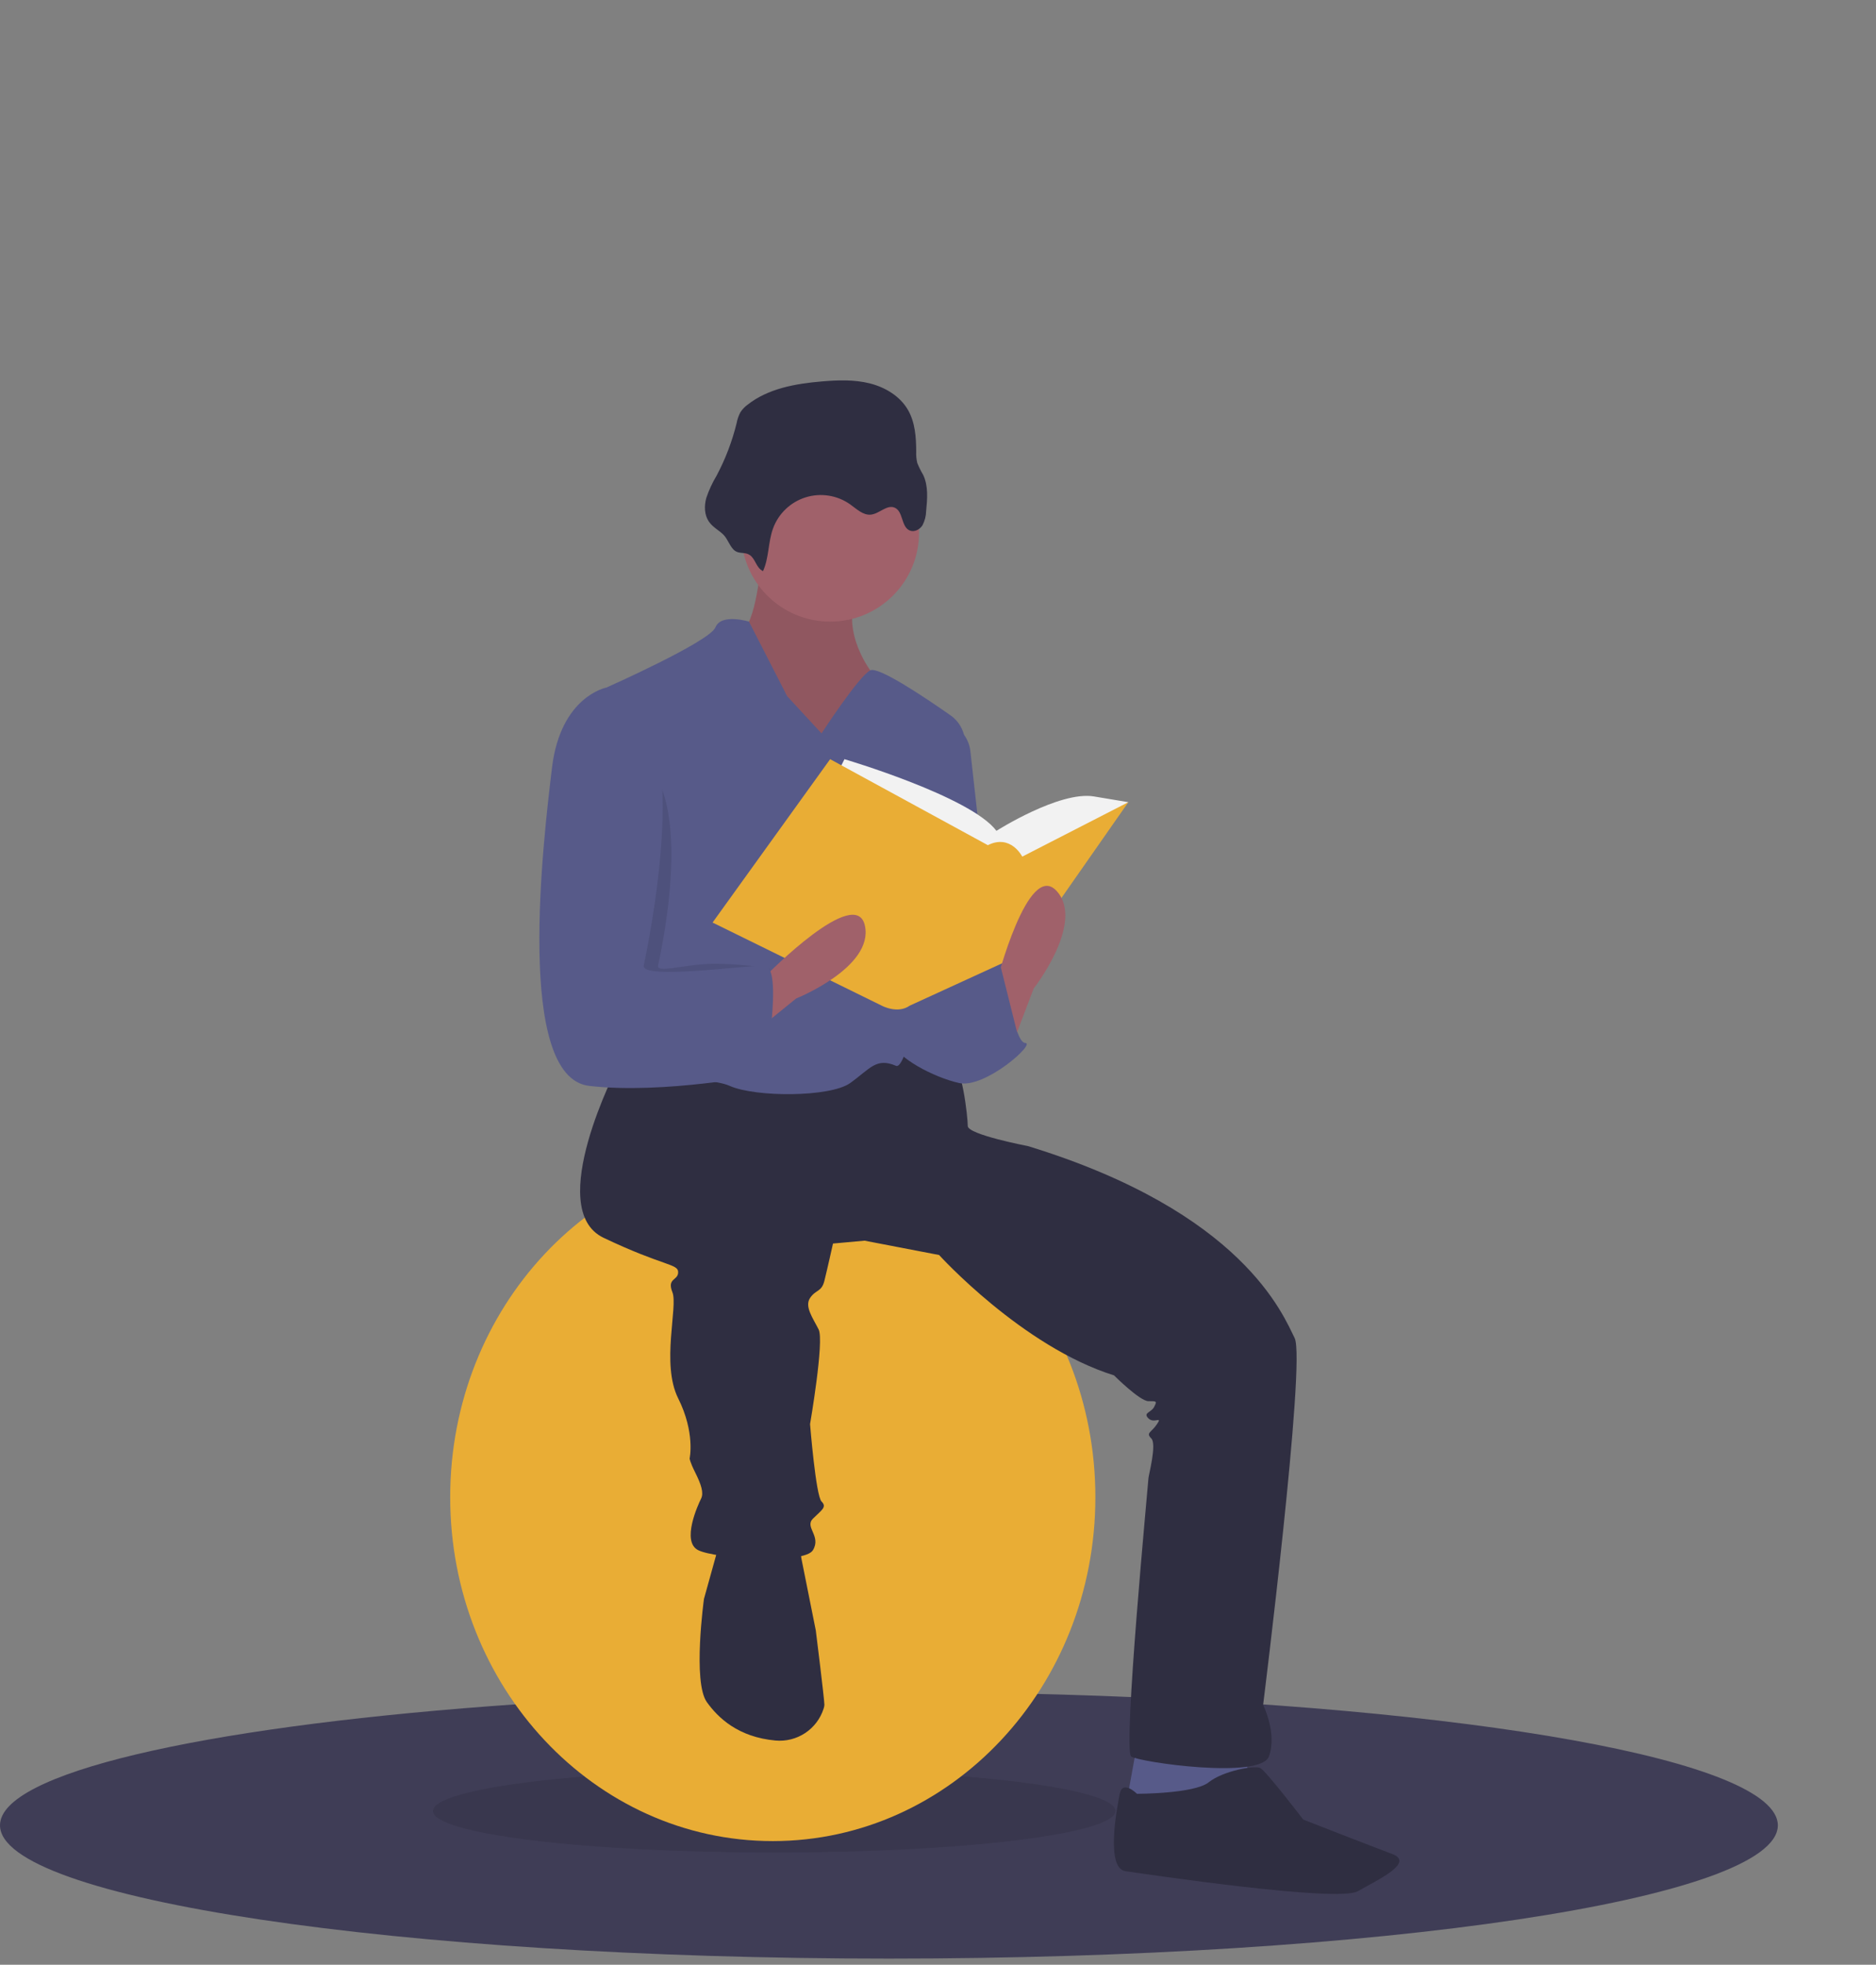 <svg width="255" height="267" viewBox="0 0 255 267" fill="none" xmlns="http://www.w3.org/2000/svg">
<rect x="0" y="0" width="255" height="267" fill="#808080" stroke="none"/>
<g clip-path="url(#clip0_8_101)">
<path d="M241.656 248.055C241.656 258.057 187.56 266.165 120.828 266.165C54.096 266.165 0 258.057 0 248.055C0 240.974 27.116 234.84 66.635 231.864C82.931 230.634 101.343 229.944 120.828 229.944C128.838 229.944 136.664 230.061 144.233 230.283C199.764 231.919 241.656 239.253 241.656 248.055Z" fill="#3F3D56"/>
<path opacity="0.1" d="M105.237 251.755C130.853 251.755 151.619 249.226 151.619 246.107C151.619 242.988 130.853 240.46 105.237 240.46C79.621 240.46 58.855 242.988 58.855 246.107C58.855 249.226 79.621 251.755 105.237 251.755Z" fill="black"/>
<path d="M105.042 250.197C129.259 250.197 148.891 229.272 148.891 203.46C148.891 177.648 129.259 156.723 105.042 156.723C80.825 156.723 61.194 177.648 61.194 203.46C61.194 229.272 80.825 250.197 105.042 250.197Z" fill="#E9AD35"/>
<path d="M154.543 237.15L152.984 245.718L163.118 247.276L169.744 243.381L169.354 237.15H154.543Z" fill="#575A89"/>
<path d="M103.483 76.297C103.483 76.297 102.704 85.255 100.755 85.644C98.806 86.034 105.042 101.613 105.042 101.613H114.397L121.802 99.665L118.294 91.097C118.294 91.097 113.617 84.865 117.125 79.802C120.633 74.739 103.483 76.297 103.483 76.297Z" fill="#A0616A"/>
<path opacity="0.1" d="M103.483 76.297C103.483 76.297 102.704 85.255 100.755 85.644C98.806 86.034 105.042 101.613 105.042 101.613H114.397L121.802 99.665L118.294 91.097C118.294 91.097 113.617 84.865 117.125 79.802C120.633 74.739 103.483 76.297 103.483 76.297Z" fill="black"/>
<path d="M83.995 144.844C83.995 144.844 73.861 164.318 82.046 168.213C90.231 172.107 92.18 171.718 92.18 172.886C92.18 174.055 90.621 173.665 91.4 175.613C92.18 177.56 89.841 185.35 92.18 190.023C94.519 194.697 93.739 198.202 93.739 198.202C93.739 198.202 93.739 198.592 94.519 200.15C95.298 201.707 95.688 202.876 95.298 203.655C94.908 204.434 92.57 209.497 94.908 210.665C97.247 211.834 109.33 212.613 110.499 210.665C111.668 208.718 109.33 207.55 110.499 206.381C111.668 205.213 112.448 204.823 111.668 204.044C110.889 203.265 110.109 193.529 110.109 193.529C110.109 193.529 112.058 182.234 111.279 180.676C110.499 179.118 109.33 177.56 110.109 176.392C110.889 175.223 111.668 175.613 112.058 174.055C112.448 172.497 113.227 168.992 113.227 168.992L117.515 168.602L127.649 170.55C127.649 170.55 138.952 183.013 151.425 186.907C151.425 186.907 154.932 190.413 156.102 190.413C157.271 190.413 157.271 190.413 156.881 191.192C156.492 191.971 155.322 191.971 156.102 192.75C156.881 193.529 158.051 192.36 157.271 193.529C156.492 194.697 155.712 194.697 156.492 195.476C157.271 196.255 156.102 200.539 156.102 200.929C156.102 201.318 152.594 237.929 153.763 238.707C154.932 239.486 171.303 241.823 172.472 238.707C173.641 235.592 171.692 231.697 171.692 231.697C171.692 231.697 177.539 184.96 175.98 181.844C174.421 178.729 168.964 164.707 139.732 155.75C139.732 155.75 131.546 154.192 131.546 153.023C131.546 151.855 130.767 144.455 129.208 144.065C127.649 143.676 118.684 143.286 118.684 143.286L107.381 146.792L91.79 144.065L83.995 144.844Z" fill="#2F2E41"/>
<path d="M97.637 210.276L95.688 217.286C95.688 217.286 94.129 228.581 96.078 231.307C97.608 233.449 100.342 236.071 105.41 236.531C106.831 236.661 108.253 236.303 109.443 235.516C110.632 234.728 111.516 233.559 111.95 232.201C112.008 232.039 112.045 231.869 112.058 231.697C112.058 230.918 110.889 221.571 110.889 221.571L108.94 211.834L108.55 209.107L97.637 210.276Z" fill="#2F2E41"/>
<path d="M154.543 243.771C154.543 243.771 152.594 241.823 152.204 243.771C151.814 245.718 150.255 253.897 152.984 254.286C155.712 254.676 181.826 258.571 184.555 257.013C187.283 255.455 192.35 253.118 189.232 251.95C186.114 250.781 177.149 247.276 177.149 247.276C177.149 247.276 172.082 240.655 171.303 240.265C170.523 239.876 166.236 240.655 164.287 242.213C162.338 243.771 154.543 243.771 154.543 243.771Z" fill="#2F2E41"/>
<path d="M112.838 84.476C119.511 84.476 124.92 79.07 124.92 72.402C124.92 65.734 119.511 60.328 112.838 60.328C106.164 60.328 100.755 65.734 100.755 72.402C100.755 79.07 106.164 84.476 112.838 84.476Z" fill="#A0616A"/>
<path d="M111.668 99.665L106.991 94.602L101.807 84.476C101.807 84.476 98.026 83.307 97.247 85.255C96.467 87.202 82.436 93.434 82.436 93.434C82.436 93.434 85.944 126.15 84.385 129.265C82.826 132.381 80.097 144.844 82.436 146.013C84.774 147.181 95.688 146.013 99.196 147.571C102.704 149.128 112.838 149.128 115.566 147.181C118.294 145.234 119.074 143.676 121.802 144.844C124.125 145.839 129.555 111.832 131.118 101.698C131.25 100.847 131.141 99.976 130.803 99.184C130.465 98.391 129.911 97.71 129.205 97.215C125.708 94.764 119.409 90.54 118.294 91.097C116.735 91.876 111.668 99.665 111.668 99.665Z" fill="#575A89"/>
<path d="M128.428 98.107C129.344 98.336 130.167 98.839 130.788 99.549C131.409 100.259 131.797 101.141 131.901 102.078L135.054 130.434C135.054 130.434 127.259 147.181 123.361 135.886C119.464 124.592 128.428 98.107 128.428 98.107Z" fill="#575A89"/>
<path d="M127.649 133.16L136.224 130.823C136.224 130.823 137.783 141.729 139.342 141.729C140.901 141.729 133.885 147.96 130.377 147.181C126.869 146.402 121.802 143.676 121.412 141.729C121.023 139.781 124.92 131.602 124.92 131.602L127.649 133.16Z" fill="#575A89"/>
<path d="M103.716 77.611C104.538 75.8 104.395 73.689 105.075 71.82C105.438 70.82 106.029 69.917 106.799 69.183C107.57 68.448 108.5 67.901 109.517 67.585C110.534 67.269 111.611 67.192 112.663 67.361C113.714 67.529 114.713 67.939 115.58 68.556C116.454 69.179 117.33 70.054 118.396 69.935C119.545 69.807 120.569 68.526 121.625 68.996C122.796 69.516 122.48 71.612 123.665 72.096C124.289 72.351 125.027 71.958 125.387 71.389C125.702 70.79 125.873 70.127 125.888 69.451C126.052 67.789 126.2 66.031 125.479 64.526C125.175 64.015 124.911 63.483 124.688 62.933C124.562 62.419 124.511 61.89 124.538 61.361C124.531 59.409 124.389 57.372 123.405 55.685C122.314 53.813 120.297 52.616 118.193 52.093C116.088 51.571 113.884 51.651 111.723 51.834C108.152 52.136 104.427 52.784 101.613 55.002C101.231 55.281 100.902 55.627 100.642 56.022C100.395 56.492 100.22 56.997 100.124 57.519C99.516 59.994 98.603 62.385 97.408 64.637C96.833 65.592 96.363 66.606 96.007 67.662C95.708 68.734 95.728 69.957 96.353 70.879C96.862 71.629 97.675 72.03 98.313 72.643C98.946 73.251 99.243 74.421 99.944 74.882C100.556 75.284 101.289 75 101.913 75.426C102.715 75.973 102.772 77.172 103.716 77.611Z" fill="#2F2E41"/>
<path d="M113.617 105.507L114.786 103.171C114.786 103.171 131.936 108.234 135.444 112.907C135.444 112.907 144.019 107.455 148.696 108.234L153.373 109.013L138.952 121.865L120.633 120.307L113.617 105.507Z" fill="#F2F2F2"/>
<path d="M112.838 103.171L96.857 125.371L119.853 136.665C119.853 136.665 122.003 137.834 123.657 136.665L138.952 129.655L153.373 109.013L138.952 116.413C138.952 116.413 137.393 113.297 134.275 114.855L112.838 103.171Z" fill="#E9AD35"/>
<path d="M137.393 142.507L140.511 134.328C140.511 134.328 147.527 125.371 143.629 121.086C139.732 116.802 135.444 133.55 135.444 133.55L137.393 142.507Z" fill="#A0616A"/>
<path d="M101.417 141.202L108.22 135.69C108.22 135.69 118.787 131.459 117.566 125.799C116.346 120.139 104.228 132.476 104.228 132.476L101.417 141.202Z" fill="#A0616A"/>
<path opacity="0.1" d="M84.579 101.807H84.19C84.19 101.807 78.148 94.602 76.979 104.339C75.81 114.076 71.912 146.402 82.046 147.571C92.18 148.739 99.391 142.702 99.391 142.702C99.391 142.702 106.796 131.407 104.068 131.407C102.748 131.407 99.157 130.815 95.883 131.018C92.389 131.235 89.25 132.218 89.452 131.213C89.841 129.265 95.493 104.534 84.579 101.807Z" fill="black"/>
<path d="M83.995 94.213L82.436 93.434C82.436 93.434 76.2 94.602 75.03 104.339C73.861 114.076 69.963 146.402 80.097 147.571C90.231 148.739 103.873 146.013 103.873 146.013C103.873 146.013 106.601 131.213 103.873 131.213C101.145 131.213 87.113 133.16 87.503 131.213C87.892 129.265 94.908 96.939 83.995 94.213Z" fill="#575A89"/>
<path d="M131.741 138.029L136.039 131.446L138.757 142.313L131.741 145.429V138.029Z" fill="#575A89"/>
</g>
<defs>
<clipPath id="clip0_8_101">
<rect width="255" height="265.665" fill="white" transform="translate(0 0.5)"/>
</clipPath>
</defs>
</svg>

